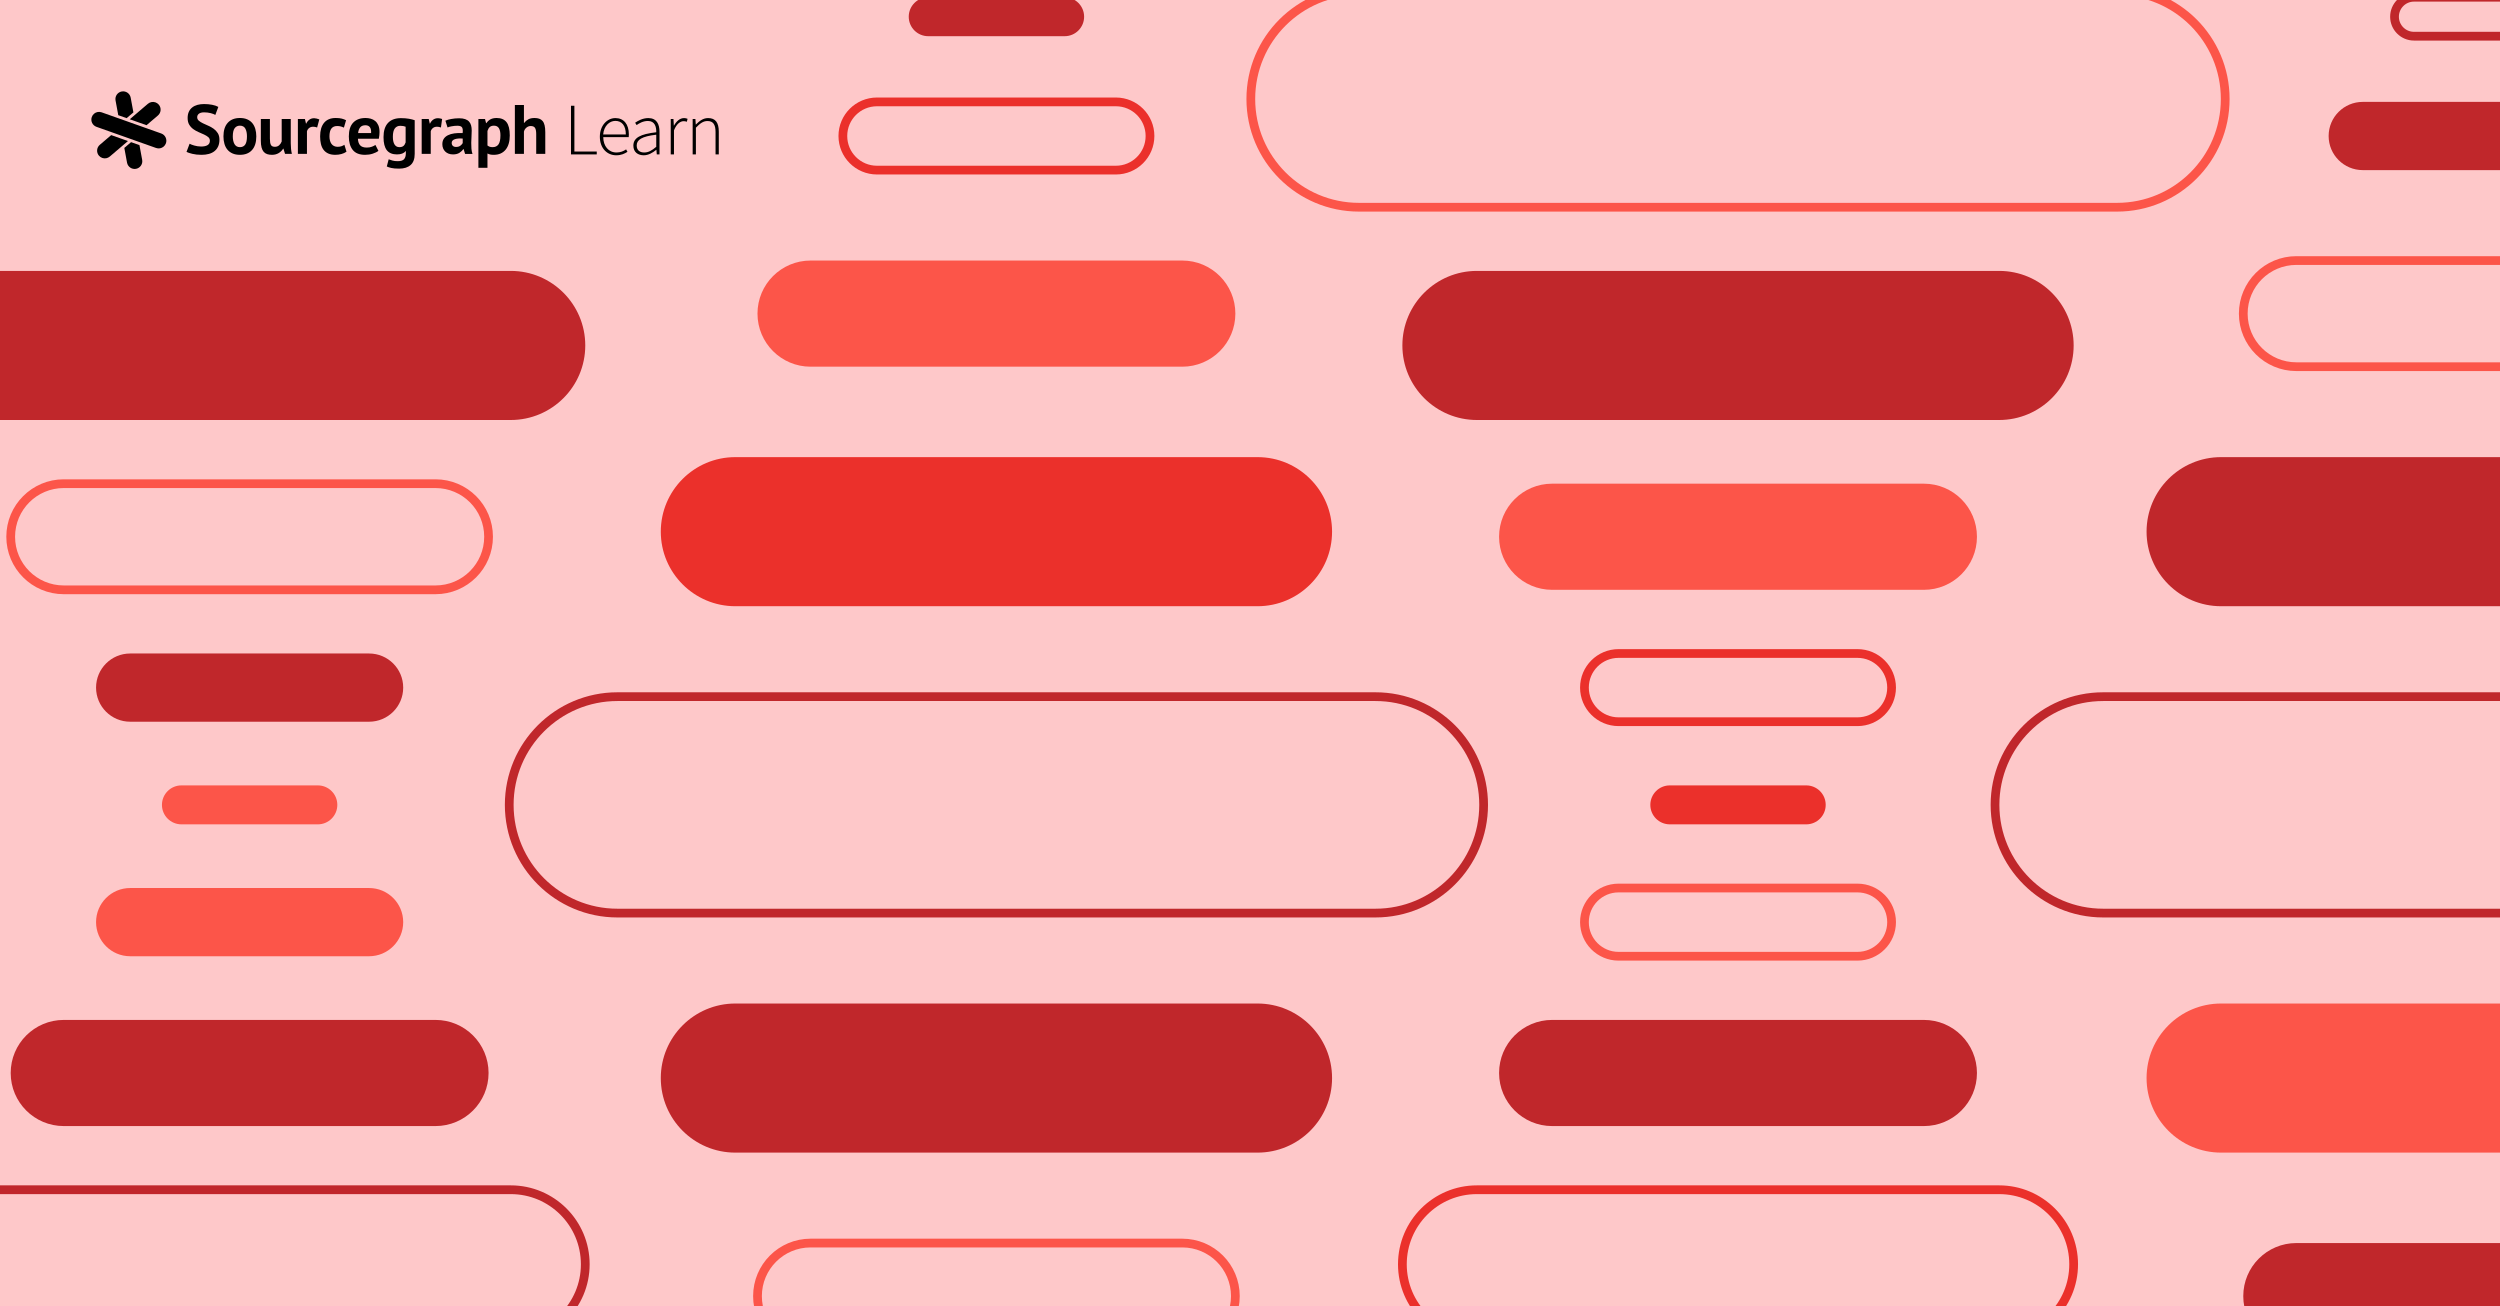 <?xml version="1.0" encoding="UTF-8" standalone="no"?>
<svg
   xmlns:dc="http://purl.org/dc/elements/1.1/"
   xmlns:cc="http://creativecommons.org/ns#"
   xmlns:rdf="http://www.w3.org/1999/02/22-rdf-syntax-ns#"
   xmlns:svg="http://www.w3.org/2000/svg"
   xmlns="http://www.w3.org/2000/svg"
   xmlns:xlink="http://www.w3.org/1999/xlink"
   id="svg1979"
   version="1.2"
   viewBox="0 0 2000 1045"
   height="1045pt"
   width="2000pt">
  <defs
     id="defs1864">
    <g
       id="g1862">
      <symbol
         id="glyph0-0"
         overflow="visible">
        <path
           id="path1841"
           d="M 5.547 0 L 31.719 0 L 31.719 -38.984 L 5.547 -38.984 Z M 9.328 -2.297 L 14.891 -11.984 L 18.484 -18.188 L 18.719 -18.188 L 22.266 -11.984 L 27.766 -2.297 Z M 18.484 -21.906 L 15.297 -27.406 L 10.219 -36.562 L 26.984 -36.562 L 21.859 -27.406 L 18.719 -21.906 Z M 8.203 -4.906 L 8.203 -35.375 L 16.891 -20.078 Z M 28.938 -4.906 L 20.375 -20.078 L 28.938 -35.375 Z M 28.938 -4.906 "
           style="stroke:none;" />
      </symbol>
      <symbol
         id="glyph0-1"
         overflow="visible">
        <path
           id="path1844"
           d=""
           style="stroke:none;" />
      </symbol>
      <symbol
         id="glyph0-2"
         overflow="visible">
        <path
           id="path1847"
           d="M 5.734 0 L 26.344 0 L 26.344 -2.297 L 8.453 -2.297 L 8.453 -38.922 L 5.734 -38.922 Z M 5.734 0 "
           style="stroke:none;" />
      </symbol>
      <symbol
         id="glyph0-3"
         overflow="visible">
        <path
           id="path1850"
           d="M 5.672 -15.953 C 6.266 -22.734 10.625 -26.812 15.422 -26.812 C 20.5 -26.812 23.797 -23.219 23.797 -15.953 Z M 3.016 -14.109 C 3.016 -4.844 8.922 0.703 16.125 0.703 C 20.312 0.703 22.859 -0.656 25.094 -2.062 L 24.031 -4.016 C 21.906 -2.547 19.438 -1.531 16.359 -1.531 C 9.984 -1.531 5.781 -6.609 5.734 -13.828 L 26.109 -13.828 C 26.219 -14.531 26.219 -15.234 26.219 -15.953 C 26.219 -24.281 22.094 -29.062 15.422 -29.062 C 9.031 -29.062 3.016 -23.328 3.016 -14.109 Z M 3.016 -14.109 "
           style="stroke:none;" />
      </symbol>
      <symbol
         id="glyph0-4"
         overflow="visible">
        <path
           id="path1853"
           d="M 11.641 0.703 C 15.359 0.703 18.781 -1.297 21.672 -3.656 L 21.797 -3.656 L 22.094 0 L 24.281 0 L 24.281 -18.078 C 24.281 -24.156 22.031 -29.062 15.297 -29.062 C 10.688 -29.062 6.797 -26.75 4.781 -25.344 L 5.969 -23.453 C 7.859 -24.859 11.156 -26.75 15 -26.75 C 20.547 -26.75 21.797 -22.094 21.672 -17.719 C 9.094 -16.297 3.359 -13.344 3.359 -7.031 C 3.359 -1.719 7.141 0.703 11.641 0.703 Z M 12.047 -1.531 C 8.797 -1.531 6.031 -3.078 6.031 -7.141 C 6.031 -11.688 10.047 -14.406 21.672 -15.766 L 21.672 -6.078 C 18.188 -3.078 15.297 -1.531 12.047 -1.531 Z M 12.047 -1.531 "
           style="stroke:none;" />
      </symbol>
      <symbol
         id="glyph0-5"
         overflow="visible">
        <path
           id="path1856"
           d="M 5.438 0 L 8.031 0 L 8.031 -19.25 C 10.156 -24.625 13.234 -26.578 15.766 -26.578 C 16.828 -26.578 17.359 -26.453 18.312 -26.109 L 18.906 -28.469 C 17.953 -28.875 17.125 -29.062 16.125 -29.062 C 12.75 -29.062 9.984 -26.516 8.031 -23.031 L 7.922 -23.031 L 7.625 -28.344 L 5.438 -28.344 Z M 5.438 0 "
           style="stroke:none;" />
      </symbol>
      <symbol
         id="glyph0-6"
         overflow="visible">
        <path
           id="path1859"
           d="M 5.438 0 L 8.031 0 L 8.031 -21.375 C 11.453 -24.922 13.938 -26.703 17.312 -26.703 C 21.859 -26.703 23.75 -23.859 23.75 -17.844 L 23.75 0 L 26.344 0 L 26.344 -18.188 C 26.344 -25.516 23.625 -29.062 17.781 -29.062 C 13.875 -29.062 10.922 -26.812 8.031 -23.922 L 7.922 -23.922 L 7.625 -28.344 L 5.438 -28.344 Z M 5.438 0 "
           style="stroke:none;" />
      </symbol>
    </g>
  </defs>
  <g
     id="surface31929">
    <rect
       id="rect1866"
       style="fill:rgb(99.599%,78.4%,78.799%);fill-opacity:1;stroke:none;"
       height="1045"
       width="2000"
       y="0"
       x="0" />
    <path
       id="path1868"
       transform="matrix(1,0,0,-1,1599.281,951.791)"
       d="M 0 0.002 L -417.738 0.002 C -450.675 0.002 -477.379 -26.701 -477.379 -59.639 C -477.379 -92.576 -450.675 -119.28 -417.738 -119.28 L 0 -119.28 C 32.938 -119.28 59.641 -92.58 59.641 -59.639 C 59.641 -26.701 32.938 0.002 0 0.002 Z M 0 0.002 "
       style="fill:none;stroke-width:7;stroke-linecap:butt;stroke-linejoin:miter;stroke:rgb(91.8%,18.799%,16.899%);stroke-opacity:1;stroke-miterlimit:10;" />
    <path
       id="path1870"
       d="M 1539.105 815.938 L 1241.719 815.938 C 1218.27 815.938 1199.262 834.945 1199.262 858.395 C 1199.262 881.844 1218.27 900.852 1241.719 900.852 L 1539.105 900.852 C 1562.551 900.852 1581.562 881.844 1581.562 858.395 C 1581.562 834.945 1562.551 815.938 1539.105 815.938 "
       style=" stroke:none;fill-rule:nonzero;fill:rgb(75.299%,15.3%,16.899%);fill-opacity:1;" />
    <path
       id="path1872"
       transform="matrix(1,0,0,-1,1485.982,710.418)"
       d="M -0.001 0 L -191.138 0 C -206.208 0 -218.427 -12.219 -218.427 -27.289 C -218.427 -42.359 -206.208 -54.578 -191.138 -54.578 L -0.001 -54.578 C 15.069 -54.578 27.288 -42.359 27.288 -27.289 C 27.288 -12.219 15.069 0 -0.001 0 Z M -0.001 0 "
       style="fill:none;stroke-width:7;stroke-linecap:butt;stroke-linejoin:miter;stroke:rgb(98.799%,33.299%,28.6%);stroke-opacity:1;stroke-miterlimit:10;" />
    <path
       id="path1874"
       d="M 1444.98 628.316 L 1335.844 628.316 C 1327.238 628.316 1320.262 635.293 1320.262 643.898 C 1320.262 652.504 1327.238 659.477 1335.844 659.477 L 1444.98 659.48 C 1453.586 659.48 1460.562 652.504 1460.562 643.898 C 1460.562 635.293 1453.586 628.316 1444.98 628.316 "
       style=" stroke:none;fill-rule:nonzero;fill:rgb(91.8%,18.799%,16.899%);fill-opacity:1;" />
    <path
       id="path1876"
       transform="matrix(1,0,0,-1,1087.225,165.782)"
       d="M 0.002 0.001 L 606.373 0.001 C 654.185 0.001 692.947 38.759 692.947 86.572 C 692.947 134.384 654.185 173.142 606.377 173.142 L 0.002 173.142 C -47.815 173.142 -86.572 134.384 -86.572 86.572 C -86.572 38.759 -47.815 0.001 0.002 0.001 Z M 0.002 0.001 "
       style="fill:none;stroke-width:7;stroke-linecap:butt;stroke-linejoin:miter;stroke:rgb(98.799%,33.299%,28.6%);stroke-opacity:1;stroke-miterlimit:10;" />
    <path
       id="path1878"
       d="M 1181.543 336.004 L 1599.281 336.004 C 1632.219 336.004 1658.922 309.301 1658.922 276.363 C 1658.922 243.426 1632.219 216.723 1599.281 216.723 L 1181.543 216.723 C 1148.605 216.723 1121.902 243.426 1121.902 276.363 C 1121.902 309.301 1148.605 336.004 1181.543 336.004 "
       style=" stroke:none;fill-rule:nonzero;fill:rgb(75.299%,15.3%,16.899%);fill-opacity:1;" />
    <path
       id="path1880"
       d="M 1241.719 471.859 L 1539.105 471.859 C 1562.555 471.859 1581.562 452.852 1581.562 429.402 C 1581.562 405.953 1562.555 386.945 1539.105 386.945 L 1241.719 386.941 C 1218.27 386.941 1199.262 405.953 1199.262 429.402 C 1199.262 452.848 1218.27 471.859 1241.719 471.859 "
       style=" stroke:none;fill-rule:nonzero;fill:rgb(98.799%,33.299%,28.6%);fill-opacity:1;" />
    <path
       id="path1882"
       transform="matrix(1,0,0,-1,1294.842,577.375)"
       d="M 0.001 0 L 191.138 0 C 206.208 0 218.427 12.219 218.427 27.289 C 218.427 42.36 206.208 54.578 191.138 54.578 L 0.001 54.578 C -15.073 54.578 -27.288 42.36 -27.288 27.289 C -27.288 12.219 -15.073 0 0.001 0 Z M 0.001 0 "
       style="fill:none;stroke-width:7;stroke-linecap:butt;stroke-linejoin:miter;stroke:rgb(91.8%,18.799%,16.899%);stroke-opacity:1;stroke-miterlimit:10;" />
    <path
       id="path1884"
       transform="matrix(1,0,0,-1,408.574,951.791)"
       d="M 0 0.002 L -417.738 0.002 C -450.675 0.002 -477.379 -26.701 -477.379 -59.639 C -477.379 -92.576 -450.675 -119.28 -417.738 -119.28 L 0 -119.28 C 32.938 -119.28 59.641 -92.58 59.641 -59.639 C 59.641 -26.701 32.938 0.002 0 0.002 Z M 0 0.002 "
       style="fill:none;stroke-width:7;stroke-linecap:butt;stroke-linejoin:miter;stroke:rgb(75.299%,15.3%,16.899%);stroke-opacity:1;stroke-miterlimit:10;" />
    <path
       id="path1886"
       d="M 348.398 815.938 L 51.012 815.938 C 27.562 815.938 8.555 834.945 8.555 858.395 C 8.555 881.844 27.562 900.852 51.012 900.852 L 348.398 900.852 C 371.844 900.852 390.855 881.844 390.855 858.395 C 390.855 834.945 371.844 815.938 348.398 815.938 "
       style=" stroke:none;fill-rule:nonzero;fill:rgb(75.299%,15.3%,16.899%);fill-opacity:1;" />
    <path
       id="path1888"
       d="M 295.273 710.418 L 104.133 710.418 C 89.062 710.418 76.848 722.637 76.848 737.707 C 76.848 752.777 89.062 764.996 104.133 764.996 L 295.273 764.996 C 310.344 764.996 322.562 752.777 322.562 737.707 C 322.562 722.637 310.344 710.418 295.273 710.418 "
       style=" stroke:none;fill-rule:nonzero;fill:rgb(98.799%,33.299%,28.6%);fill-opacity:1;" />
    <path
       id="path1890"
       d="M 254.273 628.316 L 145.137 628.316 C 136.531 628.316 129.555 635.293 129.555 643.898 C 129.555 652.504 136.531 659.477 145.137 659.477 L 254.273 659.48 C 262.879 659.48 269.855 652.504 269.855 643.898 C 269.855 635.293 262.879 628.316 254.273 628.316 "
       style=" stroke:none;fill-rule:nonzero;fill:rgb(98.799%,33.299%,28.6%);fill-opacity:1;" />
    <path
       id="path1892"
       d="M -9.164 336.004 L 408.574 336.004 C 441.512 336.004 468.215 309.301 468.215 276.363 C 468.215 243.426 441.512 216.723 408.574 216.723 L -9.164 216.723 C -42.102 216.723 -68.805 243.426 -68.805 276.363 C -68.805 309.301 -42.102 336.004 -9.164 336.004 "
       style=" stroke:none;fill-rule:nonzero;fill:rgb(75.299%,15.3%,16.899%);fill-opacity:1;" />
    <path
       id="path1894"
       transform="matrix(1,0,0,-1,51.013,471.858)"
       d="M -0.001 -0.002 L 297.386 -0.002 C 320.835 -0.002 339.843 19.006 339.843 42.455 C 339.843 65.905 320.835 84.912 297.386 84.912 L -0.001 84.916 C -23.45 84.916 -42.458 65.905 -42.458 42.455 C -42.458 19.01 -23.45 -0.002 -0.001 -0.002 Z M -0.001 -0.002 "
       style="fill:none;stroke-width:7;stroke-linecap:butt;stroke-linejoin:miter;stroke:rgb(98.799%,33.299%,28.6%);stroke-opacity:1;stroke-miterlimit:10;" />
    <path
       id="path1896"
       d="M 104.137 577.375 L 295.273 577.375 C 310.348 577.375 322.562 565.156 322.562 550.086 C 322.562 535.016 310.348 522.797 295.273 522.797 L 104.137 522.797 C 89.062 522.797 76.848 535.016 76.848 550.086 C 76.848 565.156 89.062 577.375 104.137 577.375 "
       style=" stroke:none;fill-rule:nonzero;fill:rgb(75.299%,15.3%,16.899%);fill-opacity:1;" />
    <path
       id="path1898"
       transform="matrix(1,0,0,-1,1931.196,28.956)"
       d="M -0.001 -0.001 L 109.14 -0.001 C 117.741 -0.001 124.722 6.975 124.722 15.581 C 124.722 24.186 117.741 31.163 109.14 31.163 L -0.001 31.163 C -8.607 31.163 -15.583 24.186 -15.583 15.581 C -15.583 6.975 -8.607 -0.001 -0.001 -0.001 Z M -0.001 -0.001 "
       style="fill:none;stroke-width:7;stroke-linecap:butt;stroke-linejoin:miter;stroke:rgb(75.299%,15.3%,16.899%);stroke-opacity:1;stroke-miterlimit:10;" />
    <path
       id="path1900"
       transform="matrix(1,0,0,-1,2288.952,557.325)"
       d="M 0.001 0.001 L -606.374 0.001 C -654.186 0.001 -692.944 -38.761 -692.944 -86.569 C -692.944 -134.386 -654.186 -173.143 -606.374 -173.143 L 0.001 -173.143 C 47.814 -173.143 86.571 -134.386 86.571 -86.573 C 86.571 -38.761 47.814 0.001 0.001 0.001 Z M 0.001 0.001 "
       style="fill:none;stroke-width:7;stroke-linecap:butt;stroke-linejoin:miter;stroke:rgb(75.299%,15.3%,16.899%);stroke-opacity:1;stroke-miterlimit:10;" />
    <path
       id="path1902"
       transform="matrix(1,0,0,-1,1100.33,557.325)"
       d="M -0.002 0.001 L -606.377 0.001 C -654.185 0.001 -692.947 -38.761 -692.947 -86.569 C -692.947 -134.386 -654.185 -173.143 -606.377 -173.143 L -0.002 -173.143 C 47.811 -173.143 86.573 -134.386 86.573 -86.573 C 86.573 -38.761 47.815 0.001 -0.002 0.001 Z M -0.002 0.001 "
       style="fill:none;stroke-width:7;stroke-linecap:butt;stroke-linejoin:miter;stroke:rgb(75.299%,15.3%,16.899%);stroke-opacity:1;stroke-miterlimit:10;" />
    <path
       id="path1904"
       d="M 2194.633 365.699 L 1776.898 365.699 C 1743.957 365.699 1717.254 392.398 1717.254 425.336 C 1717.254 458.277 1743.957 484.977 1776.898 484.977 L 2194.633 484.977 C 2227.57 484.977 2254.273 458.277 2254.273 425.336 C 2254.273 392.398 2227.57 365.699 2194.633 365.699 "
       style=" stroke:none;fill-rule:nonzero;fill:rgb(75.299%,15.3%,16.899%);fill-opacity:1;" />
    <path
       id="path1906"
       transform="matrix(1,0,0,-1,2134.457,208.435)"
       d="M 0 0.002 L -297.383 0.002 C -320.832 0.002 -339.84 -19.01 -339.84 -42.455 C -339.84 -65.905 -320.832 -84.916 -297.383 -84.916 L 0 -84.916 C 23.449 -84.916 42.457 -65.905 42.457 -42.459 C 42.457 -19.01 23.449 0.002 0 0.002 Z M 0 0.002 "
       style="fill:none;stroke-width:7;stroke-linecap:butt;stroke-linejoin:miter;stroke:rgb(98.799%,33.299%,28.6%);stroke-opacity:1;stroke-miterlimit:10;" />
    <path
       id="path1908"
       d="M 2081.336 81.512 L 1890.195 81.512 C 1875.125 81.512 1862.906 93.727 1862.906 108.801 C 1862.906 123.871 1875.125 136.09 1890.195 136.09 L 2081.336 136.09 C 2096.406 136.09 2108.625 123.871 2108.625 108.801 C 2108.625 93.727 2096.406 81.512 2081.336 81.512 "
       style=" stroke:none;fill-rule:nonzero;fill:rgb(75.299%,15.3%,16.899%);fill-opacity:1;" />
    <path
       id="path1910"
       d="M 1776.898 922.098 L 2194.633 922.098 C 2227.574 922.098 2254.273 895.395 2254.273 862.457 C 2254.273 829.516 2227.574 802.816 2194.633 802.816 L 1776.898 802.816 C 1743.957 802.816 1717.254 829.516 1717.254 862.457 C 1717.254 895.395 1743.957 922.098 1776.898 922.098 "
       style=" stroke:none;fill-rule:nonzero;fill:rgb(98.799%,33.299%,28.6%);fill-opacity:1;" />
    <path
       id="path1912"
       d="M 1837.074 1079.359 L 2134.457 1079.359 C 2157.906 1079.359 2176.914 1060.348 2176.914 1036.902 C 2176.914 1013.453 2157.906 994.445 2134.457 994.445 L 1837.074 994.445 C 1813.625 994.445 1794.617 1013.453 1794.617 1036.902 C 1794.617 1060.348 1813.625 1079.359 1837.074 1079.359 "
       style=" stroke:none;fill-rule:nonzero;fill:rgb(75.299%,15.3%,16.899%);fill-opacity:1;" />
    <path
       id="path1914"
       d="M 742.574 28.957 L 851.711 28.957 C 860.316 28.957 867.293 21.98 867.293 13.375 C 867.293 4.77 860.316 -2.207 851.711 -2.207 L 742.574 -2.207 C 733.969 -2.207 726.992 4.77 726.992 13.375 C 726.992 21.98 733.969 28.957 742.574 28.957 "
       style=" stroke:none;fill-rule:nonzero;fill:rgb(75.299%,15.3%,16.899%);fill-opacity:1;" />
    <path
       id="path1916"
       d="M 1006.012 365.699 L 588.273 365.699 C 555.336 365.699 528.633 392.398 528.633 425.336 C 528.633 458.277 555.336 484.977 588.273 484.977 L 1006.012 484.977 C 1038.949 484.977 1065.652 458.277 1065.652 425.336 C 1065.652 392.398 1038.949 365.699 1006.012 365.699 "
       style=" stroke:none;fill-rule:nonzero;fill:rgb(91.8%,18.799%,16.899%);fill-opacity:1;" />
    <path
       id="path1918"
       d="M 945.836 208.434 L 648.449 208.434 C 625 208.434 605.992 227.445 605.992 250.891 C 605.992 274.34 625 293.352 648.449 293.352 L 945.836 293.352 C 969.281 293.352 988.293 274.34 988.293 250.895 C 988.293 227.445 969.281 208.434 945.836 208.434 "
       style=" stroke:none;fill-rule:nonzero;fill:rgb(98.799%,33.299%,28.6%);fill-opacity:1;" />
    <path
       id="path1920"
       transform="matrix(1,0,0,-1,892.712,81.51)"
       d="M -0.001 -0.001 L -191.138 -0.001 C -206.208 -0.001 -218.427 -12.216 -218.427 -27.29 C -218.427 -42.361 -206.208 -54.579 -191.138 -54.579 L -0.001 -54.579 C 15.069 -54.579 27.288 -42.361 27.288 -27.29 C 27.288 -12.216 15.069 -0.001 -0.001 -0.001 Z M -0.001 -0.001 "
       style="fill:none;stroke-width:7;stroke-linecap:butt;stroke-linejoin:miter;stroke:rgb(91.8%,18.799%,16.899%);stroke-opacity:1;stroke-miterlimit:10;" />
    <path
       id="path1922"
       d="M 588.273 922.098 L 1006.012 922.098 C 1038.949 922.098 1065.652 895.395 1065.652 862.457 C 1065.652 829.516 1038.949 802.816 1006.012 802.816 L 588.273 802.816 C 555.336 802.816 528.633 829.516 528.633 862.457 C 528.633 895.395 555.336 922.098 588.273 922.098 "
       style=" stroke:none;fill-rule:nonzero;fill:rgb(75.299%,15.3%,16.899%);fill-opacity:1;" />
    <path
       id="path1924"
       transform="matrix(1,0,0,-1,648.45,1079.359)"
       d="M -0.001 -0.001 L 297.386 -0.001 C 320.835 -0.001 339.843 19.011 339.843 42.456 C 339.843 65.905 320.835 84.913 297.386 84.913 L -0.001 84.913 C -23.446 84.913 -42.458 65.905 -42.458 42.456 C -42.458 19.011 -23.446 -0.001 -0.001 -0.001 Z M -0.001 -0.001 "
       style="fill:none;stroke-width:7;stroke-linecap:butt;stroke-linejoin:miter;stroke:rgb(98.799%,33.299%,28.6%);stroke-opacity:1;stroke-miterlimit:10;" />
    <path
       id="path1926"
       d="M 118.34 83.016 C 119.191 82.289 120.184 81.836 121.211 81.645 C 123.305 81.258 125.539 81.969 127.023 83.703 C 129.23 86.293 128.922 90.18 126.336 92.387 L 117.215 100.164 L 110.516 97.785 L 108.016 96.898 L 103.812 95.41 L 107.207 92.516 L 109.223 90.793 Z M 118.34 83.016 "
       style=" stroke:none;fill-rule:nonzero;fill:rgb(0%,0%,0%);fill-opacity:1;" />
    <path
       id="path1928"
       d="M 87.836 125.227 C 86.984 125.957 85.988 126.41 84.965 126.598 C 82.871 126.984 80.633 126.273 79.152 124.539 C 76.945 121.953 77.254 118.066 79.844 115.859 L 88.961 108.082 L 95.66 110.457 L 98.16 111.344 L 102.363 112.836 L 98.969 115.73 L 96.953 117.449 Z M 87.836 125.227 "
       style=" stroke:none;fill-rule:nonzero;fill:rgb(0%,0%,0%);fill-opacity:1;" />
    <path
       id="path1930"
       d="M 92.434 80.359 C 91.816 77.016 94.027 73.805 97.371 73.184 C 100.715 72.566 103.93 74.777 104.547 78.121 L 106.723 89.906 L 101.312 94.523 L 94.613 92.145 Z M 92.434 80.359 "
       style=" stroke:none;fill-rule:nonzero;fill:rgb(0%,0%,0%);fill-opacity:1;" />
    <path
       id="path1932"
       d="M 113.738 127.883 C 114.359 131.23 112.148 134.441 108.805 135.059 C 105.457 135.676 102.246 133.465 101.629 130.121 L 99.449 118.336 L 104.859 113.723 L 111.562 116.098 Z M 113.738 127.883 "
       style=" stroke:none;fill-rule:nonzero;fill:rgb(0%,0%,0%);fill-opacity:1;" />
    <path
       id="path1934"
       d="M 132.738 114.641 C 131.973 116.789 130.141 118.254 128.047 118.641 C 127.02 118.828 125.93 118.762 124.875 118.387 L 113.578 114.379 L 111.082 113.492 L 106.879 112 L 104.379 111.113 L 97.68 108.738 L 95.18 107.852 L 90.977 106.359 L 88.477 105.473 L 77.184 101.465 C 73.977 100.328 72.301 96.809 73.438 93.602 C 74.199 91.453 76.035 89.992 78.129 89.605 C 79.156 89.414 80.246 89.484 81.301 89.859 L 92.594 93.867 L 95.094 94.75 L 99.297 96.242 L 101.797 97.129 L 108.496 99.508 L 110.996 100.395 L 115.199 101.883 L 117.699 102.77 L 128.992 106.777 C 132.195 107.914 133.875 111.434 132.738 114.641 "
       style=" stroke:none;fill-rule:nonzero;fill:rgb(0%,0%,0%);fill-opacity:1;" />
    <path
       id="path1936"
       d="M 167.906 112.59 C 167.906 111.402 167.469 110.434 166.594 109.688 C 165.719 108.945 164.621 108.266 163.305 107.652 C 161.984 107.039 160.551 106.406 159.008 105.754 C 157.465 105.105 156.031 104.305 154.711 103.355 C 153.391 102.406 152.289 101.227 151.418 99.812 C 150.543 98.398 150.105 96.594 150.105 94.398 C 150.105 92.5 150.422 90.855 151.055 89.461 C 151.688 88.066 152.59 86.902 153.762 85.973 C 154.934 85.043 156.316 84.355 157.918 83.91 C 159.516 83.465 161.305 83.238 163.273 83.238 C 165.543 83.238 167.684 83.438 169.691 83.824 C 171.699 84.215 173.355 84.785 174.656 85.527 L 172.258 91.945 C 171.438 91.422 170.211 90.949 168.574 90.523 C 166.938 90.094 165.172 89.879 163.273 89.879 C 161.488 89.879 160.121 90.234 159.176 90.941 C 158.227 91.648 157.75 92.594 157.75 93.785 C 157.75 94.902 158.188 95.832 159.062 96.574 C 159.934 97.32 161.031 98.008 162.355 98.641 C 163.676 99.273 165.105 99.922 166.652 100.594 C 168.195 101.262 169.625 102.074 170.945 103.02 C 172.266 103.969 173.363 105.141 174.238 106.535 C 175.113 107.93 175.551 109.672 175.551 111.754 C 175.551 113.836 175.207 115.629 174.52 117.137 C 173.828 118.645 172.863 119.898 171.617 120.902 C 170.371 121.906 168.863 122.652 167.098 123.137 C 165.328 123.617 163.387 123.863 161.266 123.863 C 158.477 123.863 156.02 123.602 153.898 123.078 C 151.781 122.559 150.219 122.039 149.215 121.52 L 151.668 114.988 C 152.078 115.211 152.609 115.453 153.262 115.715 C 153.91 115.973 154.645 116.215 155.465 116.441 C 156.281 116.664 157.145 116.848 158.059 117 C 158.969 117.148 159.906 117.219 160.875 117.219 C 163.145 117.219 164.883 116.84 166.094 116.078 C 167.301 115.316 167.906 114.152 167.906 112.59 "
       style=" stroke:none;fill-rule:nonzero;fill:rgb(0%,0%,0%);fill-opacity:1;" />
    <path
       id="path1938"
       d="M 186.242 109.129 C 186.242 110.359 186.352 111.492 186.574 112.535 C 186.797 113.574 187.133 114.484 187.578 115.27 C 188.027 116.051 188.613 116.652 189.336 117.082 C 190.062 117.512 190.93 117.723 191.934 117.723 C 193.828 117.723 195.242 117.035 196.172 115.656 C 197.102 114.281 197.566 112.105 197.566 109.129 C 197.566 106.562 197.141 104.488 196.285 102.91 C 195.43 101.328 193.977 100.535 191.934 100.535 C 190.145 100.535 188.75 101.207 187.746 102.547 C 186.742 103.887 186.242 106.082 186.242 109.129 M 178.762 109.129 C 178.762 104.406 179.914 100.77 182.223 98.223 C 184.527 95.676 187.766 94.398 191.934 94.398 C 194.164 94.398 196.098 94.754 197.734 95.461 C 199.371 96.168 200.73 97.16 201.809 98.445 C 202.887 99.73 203.695 101.281 204.234 103.105 C 204.773 104.926 205.043 106.934 205.043 109.129 C 205.043 113.855 203.898 117.492 201.613 120.039 C 199.324 122.59 196.098 123.859 191.934 123.859 C 189.699 123.859 187.766 123.508 186.129 122.801 C 184.492 122.094 183.125 121.098 182.027 119.816 C 180.93 118.531 180.113 116.98 179.574 115.156 C 179.031 113.336 178.762 111.324 178.762 109.129 "
       style=" stroke:none;fill-rule:nonzero;fill:rgb(0%,0%,0%);fill-opacity:1;" />
    <path
       id="path1940"
       d="M 215.922 95.18 L 215.922 111.027 C 215.922 113.297 216.191 114.934 216.73 115.938 C 217.27 116.941 218.32 117.445 219.883 117.445 C 221.262 117.445 222.402 117.035 223.316 116.219 C 224.227 115.398 224.906 114.395 225.352 113.203 L 225.352 95.18 L 232.605 95.18 L 232.605 114.598 C 232.605 116.125 232.68 117.621 232.828 119.09 C 232.977 120.559 233.199 121.891 233.5 123.078 L 228.031 123.078 L 226.746 118.949 L 226.523 118.949 C 225.668 120.363 224.477 121.535 222.953 122.465 C 221.426 123.395 219.621 123.863 217.539 123.863 C 216.125 123.863 214.859 123.676 213.746 123.305 C 212.629 122.934 211.699 122.316 210.957 121.461 C 210.211 120.605 209.645 119.453 209.254 118 C 208.863 116.551 208.668 114.73 208.668 112.535 L 208.668 95.18 Z M 215.922 95.18 "
       style=" stroke:none;fill-rule:nonzero;fill:rgb(0%,0%,0%);fill-opacity:1;" />
    <path
       id="path1942"
       d="M 253.707 101.988 C 252.555 101.578 251.512 101.375 250.586 101.375 C 249.281 101.375 248.191 101.719 247.32 102.406 C 246.445 103.094 245.859 103.98 245.562 105.059 L 245.562 123.078 L 238.309 123.078 L 238.309 95.18 L 243.941 95.18 L 244.781 98.863 L 245.004 98.863 C 245.637 97.488 246.492 96.426 247.57 95.684 C 248.648 94.938 249.914 94.566 251.363 94.566 C 252.332 94.566 254.316 95.027 255.445 95.527 Z M 253.707 101.988 "
       style=" stroke:none;fill-rule:nonzero;fill:rgb(0%,0%,0%);fill-opacity:1;" />
    <path
       id="path1944"
       d="M 277.188 121.352 C 276.074 122.168 274.723 122.793 273.145 123.219 C 271.562 123.648 269.934 123.859 268.262 123.859 C 266.027 123.859 264.141 123.508 262.598 122.801 C 261.055 122.094 259.797 121.098 258.832 119.816 C 257.863 118.531 257.164 116.98 256.738 115.156 C 256.312 113.336 256.098 111.324 256.098 109.129 C 256.098 104.406 257.156 100.77 259.277 98.223 C 261.398 95.676 264.484 94.398 268.539 94.398 C 270.586 94.398 272.23 94.566 273.477 94.902 C 274.723 95.238 275.848 95.664 276.852 96.184 L 275.125 102.098 C 274.27 101.691 273.422 101.375 272.586 101.152 C 271.75 100.926 270.789 100.816 269.711 100.816 C 267.703 100.816 266.176 101.477 265.137 102.797 C 264.094 104.117 263.574 106.227 263.574 109.129 C 263.574 110.32 263.703 111.418 263.965 112.422 C 264.223 113.426 264.613 114.301 265.137 115.043 C 265.656 115.789 266.336 116.375 267.172 116.801 C 268.008 117.23 268.984 117.445 270.102 117.445 C 271.328 117.445 272.371 117.285 273.227 116.969 C 274.082 116.656 274.844 116.273 275.516 115.828 Z M 277.188 121.352 "
       style=" stroke:none;fill-rule:nonzero;fill:rgb(0%,0%,0%);fill-opacity:1;" />
    <path
       id="path1946"
       d="M 292.352 100.203 C 290.453 100.203 289.047 100.77 288.137 101.906 C 287.227 103.039 286.676 104.555 286.492 106.453 L 296.871 106.453 C 297.016 104.441 296.711 102.898 295.949 101.82 C 295.184 100.742 293.984 100.203 292.352 100.203 M 302.73 120.68 C 301.613 121.574 300.094 122.328 298.18 122.941 C 296.266 123.555 294.227 123.863 292.07 123.863 C 287.57 123.863 284.277 122.551 282.195 119.93 C 280.109 117.305 279.07 113.707 279.07 109.129 C 279.07 104.223 280.242 100.535 282.586 98.082 C 284.93 95.625 288.219 94.398 292.461 94.398 C 293.875 94.398 295.25 94.586 296.59 94.957 C 297.93 95.328 299.121 95.945 300.16 96.801 C 301.203 97.656 302.039 98.809 302.672 100.258 C 303.305 101.707 303.621 103.516 303.621 105.672 C 303.621 106.453 303.574 107.289 303.48 108.184 C 303.391 109.074 303.25 110.004 303.062 110.973 L 286.324 110.973 C 286.434 113.316 287.039 115.082 288.137 116.273 C 289.234 117.465 291.008 118.059 293.465 118.059 C 294.992 118.059 296.355 117.828 297.566 117.359 C 298.773 116.895 299.695 116.422 300.328 115.938 Z M 302.73 120.68 "
       style=" stroke:none;fill-rule:nonzero;fill:rgb(0%,0%,0%);fill-opacity:1;" />
    <path
       id="path1948"
       d="M 319.484 117.723 C 320.898 117.723 321.984 117.41 322.75 116.773 C 323.508 116.141 324.094 115.195 324.504 113.93 L 324.504 101.375 C 323.352 100.891 321.918 100.648 320.207 100.648 C 318.348 100.648 316.898 101.348 315.855 102.742 C 314.816 104.137 314.293 106.359 314.293 109.41 C 314.293 112.125 314.742 114.188 315.633 115.602 C 316.527 117.016 317.809 117.723 319.484 117.723 M 331.758 123.078 C 331.758 127.133 330.66 130.121 328.465 132.035 C 326.273 133.953 323.203 134.91 319.262 134.91 C 316.582 134.91 314.469 134.723 312.926 134.352 C 311.383 133.98 310.223 133.586 309.441 133.18 L 310.945 127.43 C 311.801 127.766 312.797 128.102 313.93 128.438 C 315.066 128.77 316.469 128.938 318.145 128.938 C 320.672 128.938 322.395 128.391 323.305 127.293 C 324.215 126.195 324.672 124.66 324.672 122.688 L 324.672 120.902 L 324.449 120.902 C 323.148 122.652 320.84 123.527 317.531 123.527 C 313.922 123.527 311.234 122.41 309.469 120.18 C 307.699 117.945 306.816 114.449 306.816 109.688 C 306.816 104.703 308.008 100.926 310.387 98.363 C 312.77 95.793 316.227 94.512 320.766 94.512 C 323.148 94.512 325.277 94.68 327.156 95.012 C 329.035 95.348 330.566 95.738 331.758 96.184 Z M 331.758 123.078 "
       style=" stroke:none;fill-rule:nonzero;fill:rgb(0%,0%,0%);fill-opacity:1;" />
    <path
       id="path1950"
       d="M 352.746 101.988 C 351.594 101.578 350.551 101.375 349.621 101.375 C 348.316 101.375 347.23 101.719 346.355 102.406 C 345.48 103.094 344.895 103.98 344.598 105.059 L 344.598 123.078 L 337.344 123.078 L 337.344 95.18 L 342.98 95.18 L 343.816 98.863 L 344.039 98.863 C 344.672 97.488 345.527 96.426 346.605 95.684 C 347.688 94.938 348.949 94.566 350.402 94.566 C 351.367 94.566 352.465 94.773 353.695 95.18 Z M 352.746 101.988 "
       style=" stroke:none;fill-rule:nonzero;fill:rgb(0%,0%,0%);fill-opacity:1;" />
    <path
       id="path1952"
       d="M 364.812 117.555 C 366.262 117.555 367.414 117.23 368.27 116.578 C 369.125 115.93 369.758 115.23 370.168 114.488 L 370.168 110.859 C 369.016 110.75 367.906 110.73 366.848 110.805 C 365.785 110.879 364.848 111.047 364.027 111.305 C 363.211 111.566 362.559 111.938 362.078 112.422 C 361.594 112.906 361.352 113.52 361.352 114.266 C 361.352 115.305 361.66 116.113 362.27 116.691 C 362.887 117.27 363.73 117.555 364.812 117.555 M 356.309 96.562 C 357.797 95.891 358.859 95.598 360.906 95.207 C 362.949 94.816 365.09 94.621 367.32 94.621 C 369.254 94.621 370.875 94.855 372.176 95.32 C 373.477 95.785 374.508 96.445 375.273 97.301 C 376.035 98.156 376.574 99.18 376.891 100.371 C 377.207 101.562 377.367 102.898 377.367 104.387 C 377.367 106.023 377.309 107.672 377.199 109.324 C 377.086 110.98 377.02 112.609 377.004 114.207 C 376.984 115.809 377.031 117.359 377.145 118.867 C 377.254 120.375 377.531 121.797 377.98 123.137 L 372.066 123.137 L 370.895 119.285 L 370.613 119.285 C 369.871 120.438 368.836 121.434 367.516 122.27 C 366.195 123.109 364.496 123.527 362.41 123.527 C 361.109 123.527 359.938 123.332 358.898 122.941 C 357.855 122.551 356.961 121.992 356.219 121.266 C 355.473 120.539 354.898 119.688 354.488 118.699 C 354.078 117.715 353.875 116.609 353.875 115.379 C 353.875 113.668 354.254 112.227 355.02 111.055 C 355.781 109.883 356.879 108.934 358.312 108.207 C 359.742 107.484 361.453 106.98 363.441 106.703 C 365.434 106.426 367.656 106.34 370.109 106.453 C 370.371 104.367 370.223 102.871 369.664 101.961 C 369.105 101.051 367.859 100.594 365.926 100.594 C 364.477 100.594 362.941 100.742 361.324 101.039 C 359.707 101.34 359.078 101.492 358.039 101.977 Z M 356.309 96.562 "
       style=" stroke:none;fill-rule:nonzero;fill:rgb(0%,0%,0%);fill-opacity:1;" />
    <path
       id="path1954"
       d="M 395.156 100.539 C 393.746 100.539 392.637 100.891 391.836 101.598 C 391.039 102.305 390.414 103.367 389.969 104.777 L 389.969 116.383 C 390.488 116.793 391.059 117.121 391.672 117.359 C 392.285 117.602 393.094 117.723 394.098 117.723 C 396.18 117.723 397.742 116.988 398.785 115.52 C 399.824 114.051 400.348 111.621 400.348 108.238 C 400.348 105.781 399.938 103.887 399.121 102.547 C 398.301 101.207 396.98 100.539 395.156 100.539 M 382.715 95.18 L 388.016 95.18 L 388.852 98.527 L 389.074 98.527 C 390.043 97.117 391.188 96.074 392.508 95.402 C 393.828 94.734 395.438 94.398 397.336 94.398 C 400.832 94.398 403.453 95.508 405.203 97.719 C 406.949 99.934 407.824 103.496 407.824 108.406 C 407.824 110.785 407.547 112.934 406.988 114.852 C 406.43 116.766 405.602 118.391 404.504 119.73 C 403.406 121.07 402.066 122.094 400.488 122.801 C 398.906 123.508 397.094 123.863 395.047 123.863 C 393.895 123.863 392.945 123.777 392.199 123.609 C 391.457 123.445 390.711 123.172 389.969 122.801 L 389.969 134.238 L 382.715 134.238 Z M 382.715 95.18 "
       style=" stroke:none;fill-rule:nonzero;fill:rgb(0%,0%,0%);fill-opacity:1;" />
    <path
       id="path1956"
       d="M 428.969 123.078 L 428.969 107.234 C 428.969 104.965 428.652 103.328 428.02 102.324 C 427.387 101.32 426.234 100.816 424.559 100.816 C 423.332 100.816 422.207 101.234 421.184 102.074 C 420.16 102.91 419.48 103.98 419.148 105.281 L 419.148 123.078 L 411.895 123.078 L 411.895 84.02 L 419.148 84.02 L 419.148 98.305 L 419.371 98.305 C 420.266 97.117 421.359 96.164 422.66 95.461 C 423.965 94.754 425.621 94.398 427.629 94.398 C 429.043 94.398 430.289 94.586 431.367 94.957 C 432.445 95.328 433.348 95.945 434.07 96.797 C 434.797 97.656 435.336 98.816 435.691 100.285 C 436.043 101.754 436.223 103.57 436.223 105.727 L 436.223 123.078 Z M 428.969 123.078 "
       style=" stroke:none;fill-rule:nonzero;fill:rgb(0%,0%,0%);fill-opacity:1;" />
    <g
       id="g1964"
       style="fill:rgb(0%,0%,0%);fill-opacity:1;">
      <use
         id="use1958"
         y="123.526"
         x="429.792"
         xlink:href="#glyph0-1" />
      <use
         id="use1960"
         y="123.526"
         x="440.424"
         xlink:href="#glyph0-1" />
      <use
         id="use1962"
         y="123.526"
         x="451.056"
         xlink:href="#glyph0-2" />
    </g>
    <g
       id="g1968"
       style="fill:rgb(0%,0%,0%);fill-opacity:1;">
      <use
         id="use1966"
         y="123.526"
         x="476.867"
         xlink:href="#glyph0-3" />
    </g>
    <g
       id="g1976"
       style="fill:rgb(0%,0%,0%);fill-opacity:1;">
      <use
         id="use1970"
         y="123.526"
         x="503.329"
         xlink:href="#glyph0-4" />
      <use
         id="use1972"
         y="123.526"
         x="531.149"
         xlink:href="#glyph0-5" />
      <use
         id="use1974"
         y="123.526"
         x="548.691"
         xlink:href="#glyph0-6" />
    </g>
  </g>
</svg>
